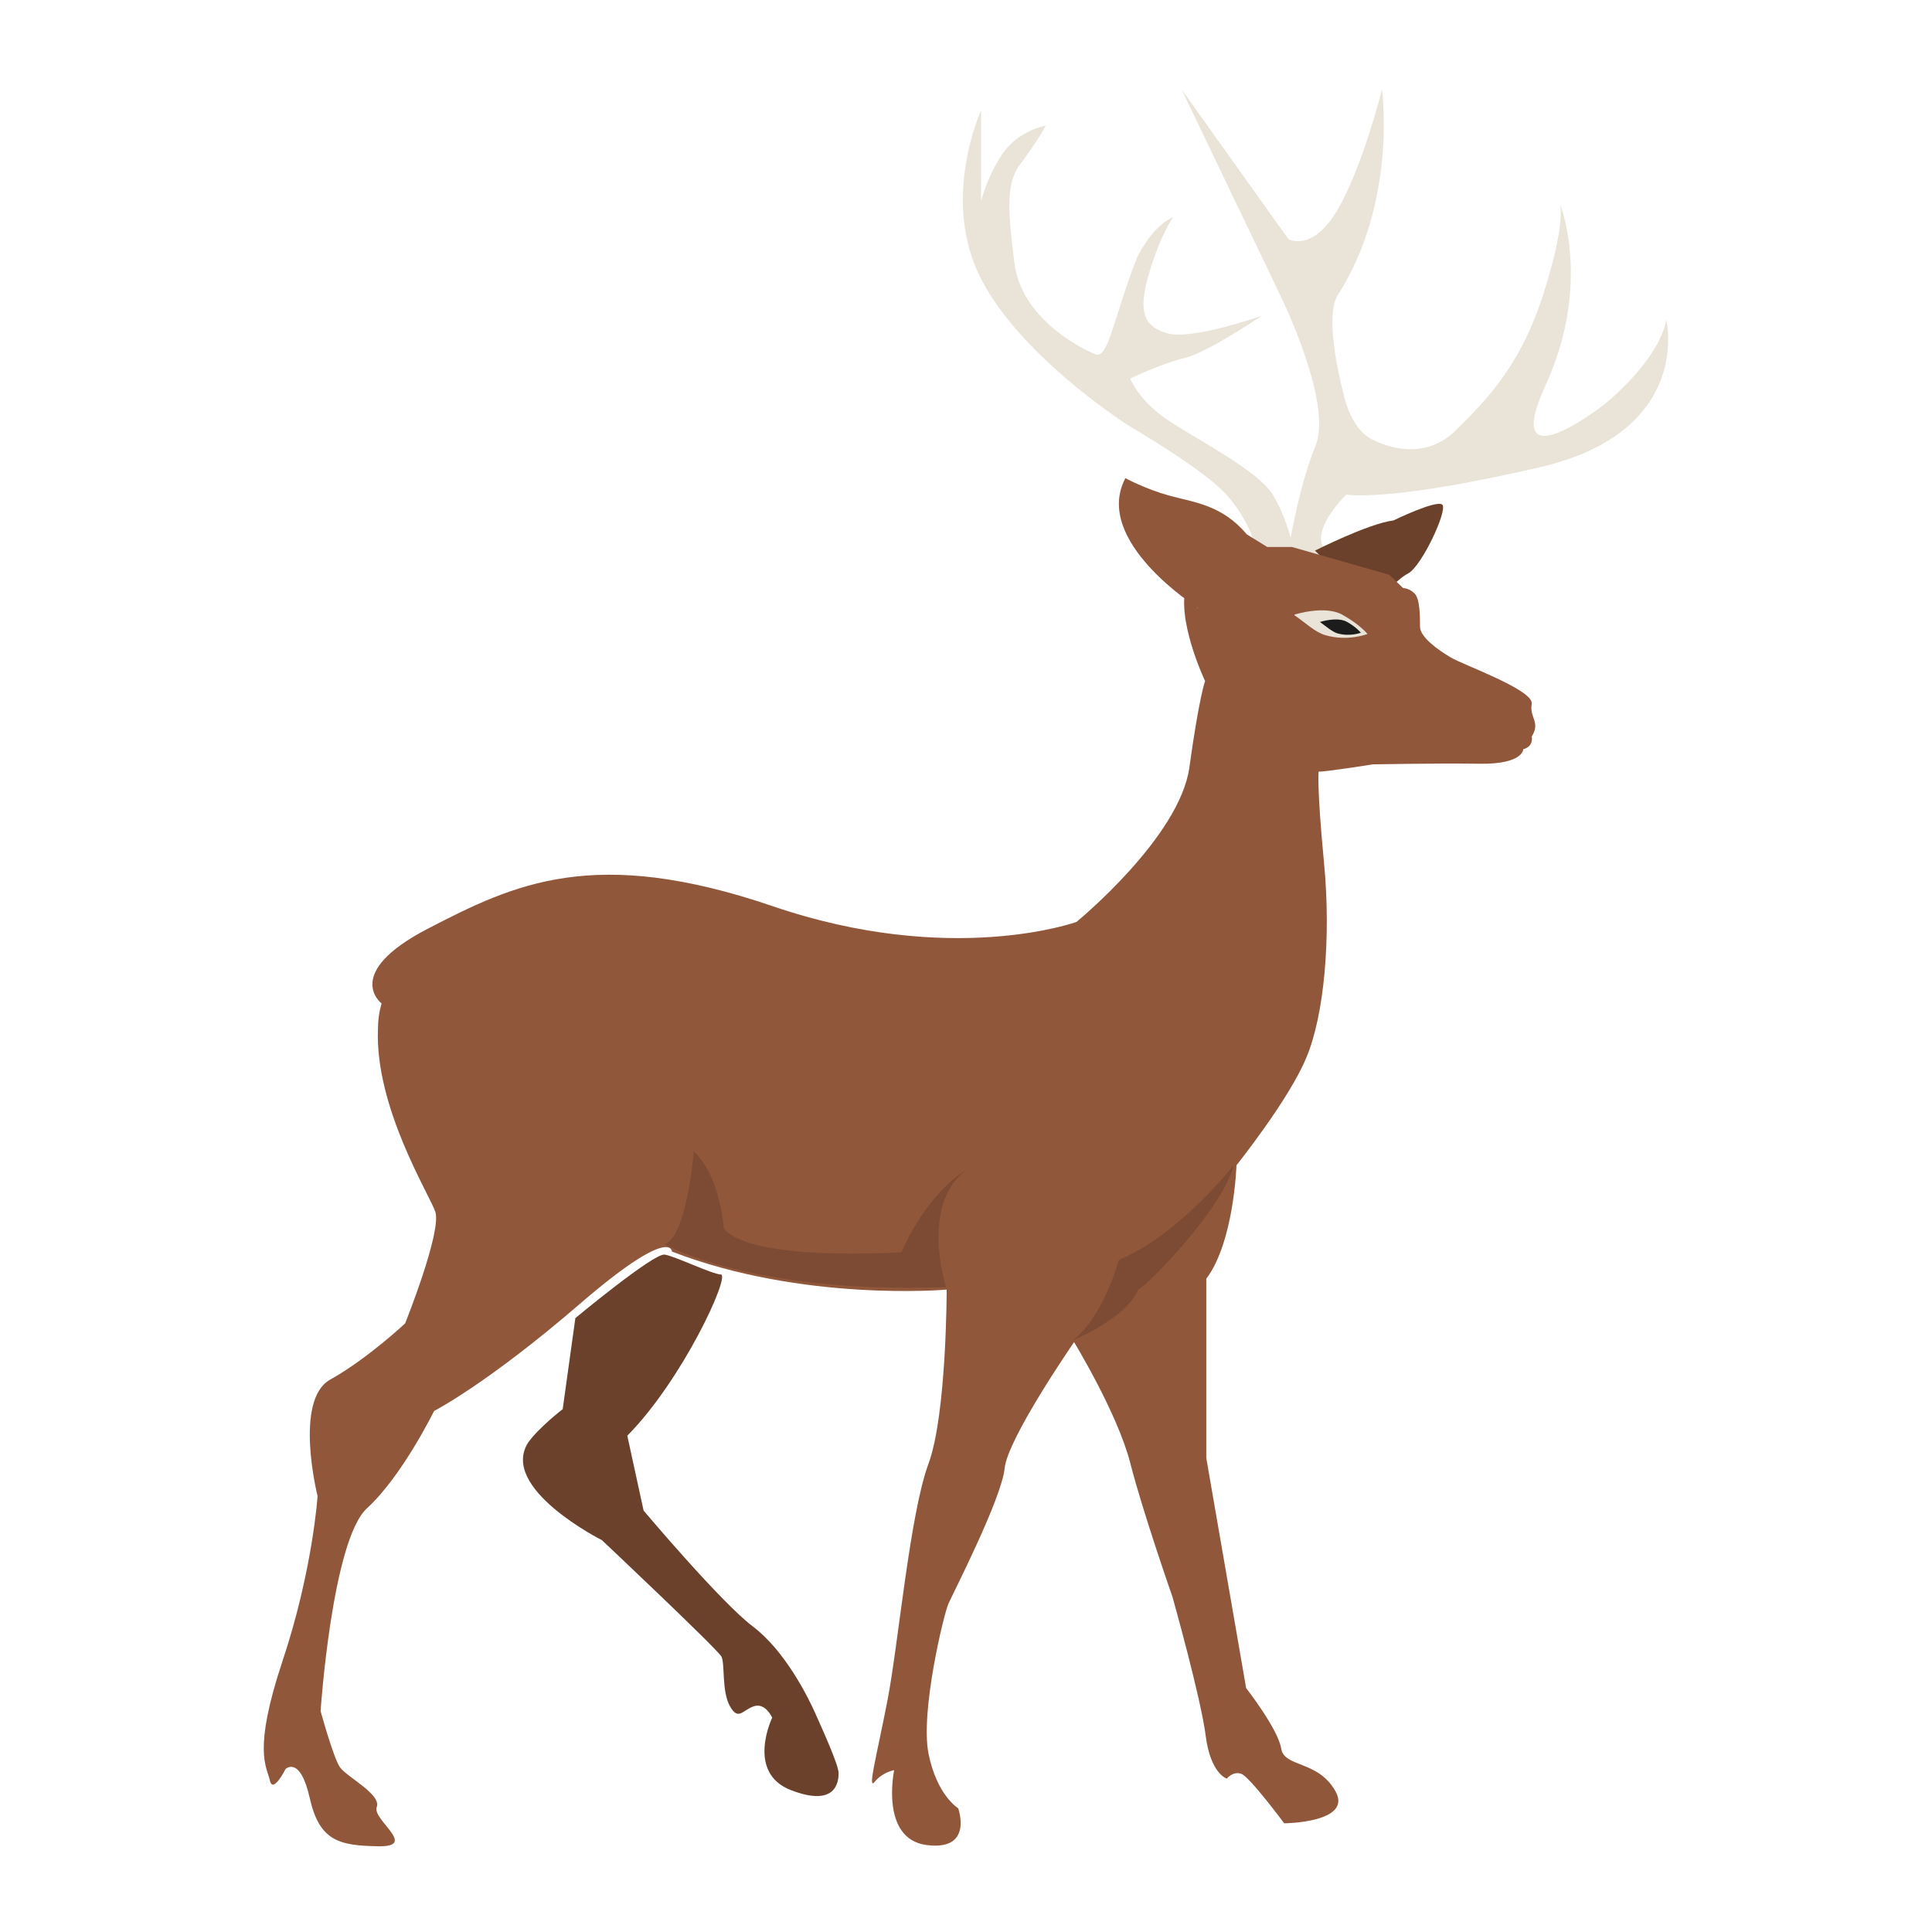 <?xml version="1.0" encoding="UTF-8"?><svg id="how_to_prevent" xmlns="http://www.w3.org/2000/svg" viewBox="0 0 32 32"><defs><style>.cls-1{fill:#eae4d8;}.cls-2{fill:#6c412c;}.cls-3{fill:#7d4b33;}.cls-4{fill:#91573b;}.cls-5{fill:#1c1c1c;}</style></defs><g id="ic_facilities"><path class="cls-1" d="M21.34,9.12s.16-1.03,.45-1.74c.29-.71-.58-2.48-.58-2.48l-1.64-3.42,1.77,2.48s.39,.23,.81-.48,.74-2,.74-2c0,0,.26,1.87-.74,3.42-.23,.4,.1,1.61,.1,1.61,0,0,.1,.58,.48,.77s.94,.29,1.39-.16,1.04-1.01,1.43-2.21,.29-1.53,.29-1.53c0,0,.53,1.32-.24,3s.97,.32,.97,.32c0,0,.89-.7,1.03-1.4,0,0,.45,1.85-2.1,2.44s-3.2,.45-3.2,.45c0,0-.55,.53-.39,.86s-.56,.07-.56,.07Z"/><path class="cls-1" d="M21.08,8.19c-.25-.39-1.16-.86-1.69-1.2s-.67-.72-.67-.72c0,0,.52-.25,.9-.34s1.28-.7,1.28-.7c0,0-1.16,.41-1.57,.29s-.48-.39-.29-1.02,.39-.9,.39-.9c0,0-.3,.09-.59,.65-.38,.95-.48,1.7-.69,1.62s-1.24-.58-1.35-1.53c-.12-.95-.13-1.34,.12-1.65,.33-.45,.4-.61,.4-.61,0,0-.45,.08-.71,.46s-.36,.79-.36,.79V1.83s-.68,1.47,0,2.79c.68,1.32,2.46,2.44,2.46,2.44,0,0,1.21,.7,1.6,1.13s.49,.88,.49,.88l.63,.04s-.11-.53-.35-.92Z"/><path class="cls-2" d="M9.52,21.84s1.31-1.09,1.49-1.06,.77,.32,.93,.33-.63,1.74-1.55,2.67l.27,1.24s1.28,1.52,1.81,1.92,.91,1.16,1.03,1.43,.39,.86,.39,1-.04,.57-.79,.28c-.75-.29-.31-1.2-.31-1.2,0,0-.11-.25-.3-.19s-.26,.25-.4,0-.08-.7-.14-.82-1.98-1.93-1.98-1.93c0,0-1.71-.86-1.22-1.62,.18-.25,.57-.55,.57-.55l.21-1.51Z"/><path class="cls-2" d="M21.78,9.12s.89-.45,1.3-.5c0,0,.72-.35,.81-.26s-.34,1.02-.57,1.14-.28,.34-.79,.36"/><path class="cls-4" d="M19.83,10.06s-1.74-1.1-1.19-2.14c0,0,.33,.18,.73,.29s.87,.15,1.28,.64l.34,.21h.41l1.61,.46,.23,.22s.1,0,.19,.09,.09,.38,.09,.55,.29,.38,.51,.51,1.38,.54,1.34,.77,.15,.3,0,.54c0,0,.04,.16-.14,.21,0,0,0,.25-.72,.24s-1.77,.01-1.77,.01c0,0-.82,.13-.9,.12,0,0-.03,.26,.09,1.51s0,2.53-.29,3.22c-.28,.69-1.16,1.79-1.16,1.79,0,0-.04,1.27-.5,1.88v2.97l.66,3.81s.53,.68,.58,1c.05,.32,.61,.19,.9,.71s-.85,.53-.85,.53c0,0-.57-.77-.71-.82s-.24,.08-.24,.08c0,0-.27-.08-.35-.71s-.55-2.3-.55-2.3c0,0-.49-1.4-.7-2.22-.21-.82-.93-2-.93-2,0,0-1.1,1.59-1.15,2.09s-.85,2.06-.93,2.24-.47,1.8-.33,2.49c.14,.69,.49,.9,.49,.9,0,0,.26,.71-.52,.61s-.54-1.24-.54-1.24c0,0-.19,.03-.32,.19s.03-.42,.21-1.35,.37-3.09,.68-3.92c.3-.82,.3-2.88,.3-2.88,0,0-2.38,.21-4.55-.63,0,0,0-.45-1.53,.87-1.53,1.32-2.41,1.77-2.41,1.77,0,0-.53,1.08-1.11,1.61s-.77,3.36-.77,3.36c0,0,.21,.77,.32,.93s.69,.45,.61,.66,.69,.66,.03,.65-.98-.09-1.14-.8c-.16-.71-.4-.48-.4-.48,0,0-.21,.42-.26,.19s-.29-.48,.21-1.98,.58-2.73,.58-2.73c0,0-.4-1.59,.21-1.93,.61-.34,1.24-.93,1.24-.93,0,0,.61-1.52,.5-1.85-.1-.29-1-1.73-.95-3.02,0-.15,.02-.29,.06-.43,0,0-.66-.5,.77-1.24,1.43-.74,2.75-1.38,5.71-.37s5.03,.26,5.03,.26c0,0,1.71-1.4,1.87-2.56,.16-1.16,.26-1.43,.26-1.43,0,0-.5-1.05-.3-1.61l.18,.42Z"/><path class="cls-1" d="M21.44,10.18s.5-.16,.79,0,.42,.32,.42,.32c0,0-.32,.13-.7,.02-.17-.05-.32-.2-.51-.33Z"/><path class="cls-5" d="M21.87,10.3s.28-.09,.44,0,.23,.18,.23,.18c0,0-.18,.07-.39,.01-.09-.03-.18-.11-.29-.19Z"/><path class="cls-3" d="M20.45,19.28s-.91,1.17-1.92,1.59c0,0-.24,.92-.76,1.33,0,0,.9-.37,1.08-.84,.09-.01,1.4-1.31,1.59-2.08Z"/><path class="cls-3" d="M11.49,19.08s-.11,1.39-.48,1.53c0,0,1.39,.82,4.66,.71,0,0-.44-1.35,.33-1.94,0,0-.61,.33-1.07,1.36,0,0-2.47,.17-2.94-.39,0,0-.06-.88-.5-1.28Z"/></g></svg>